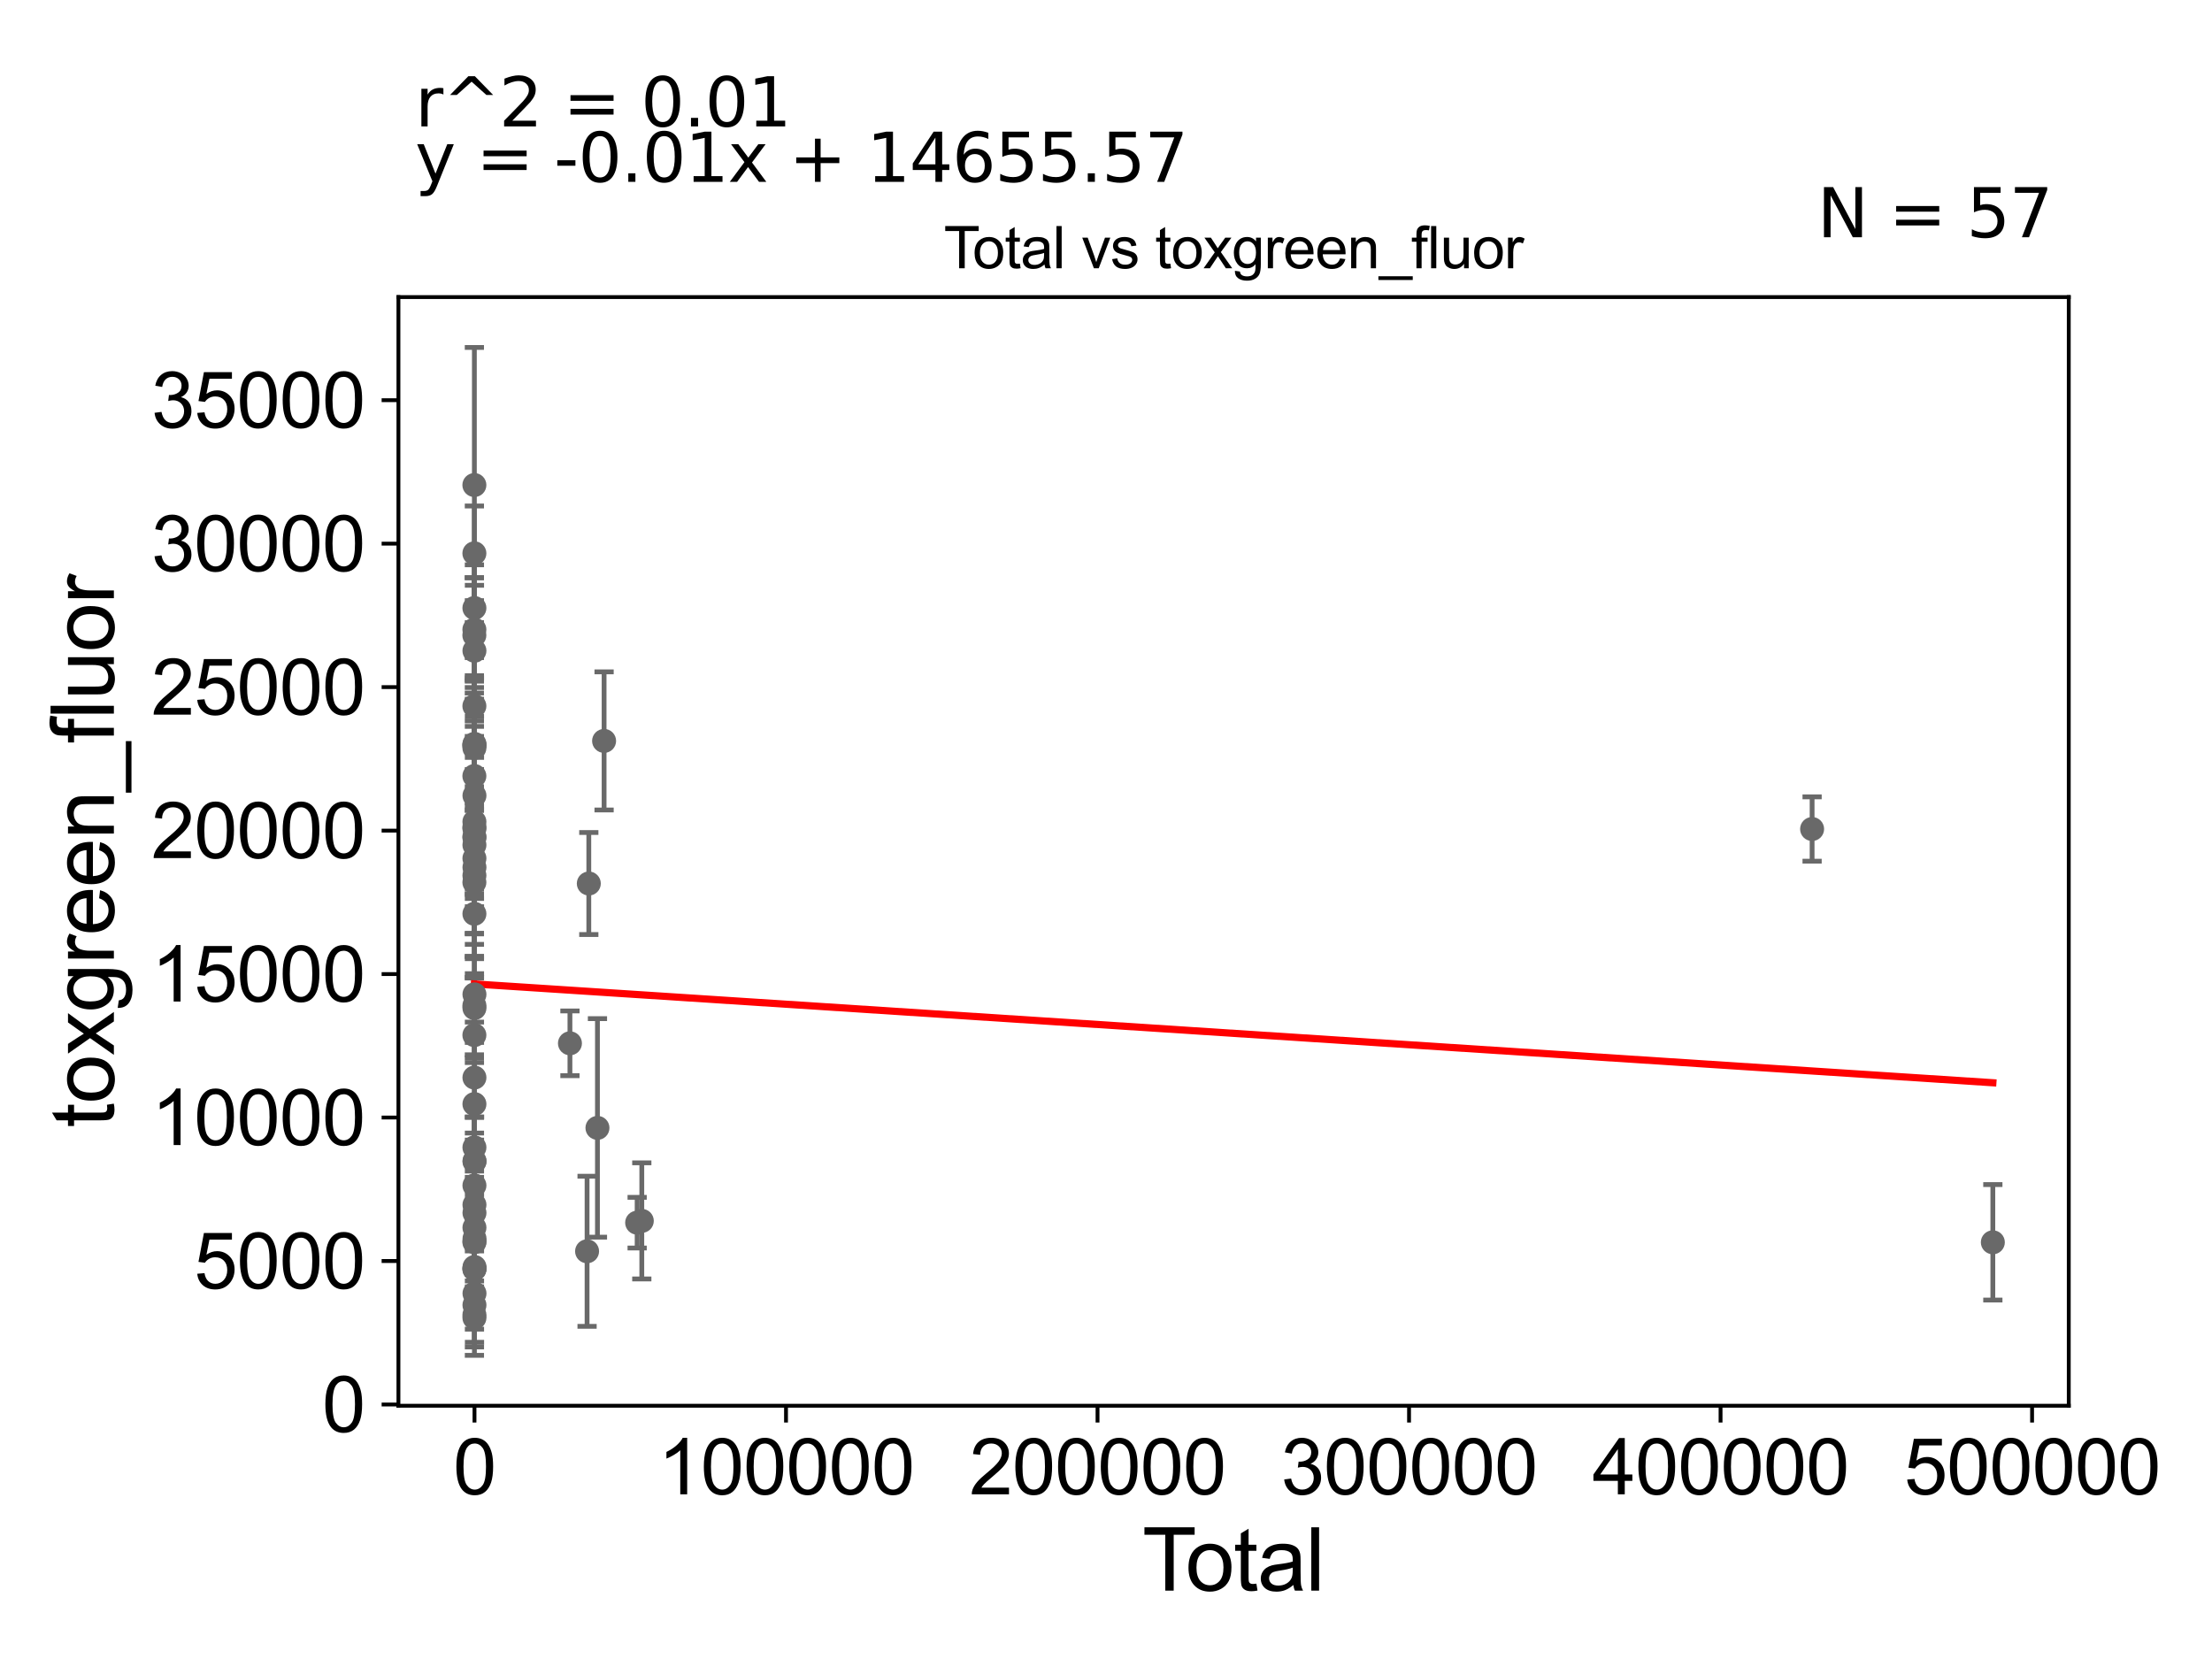 <?xml version="1.0" encoding="utf-8" standalone="no"?>
<!DOCTYPE svg PUBLIC "-//W3C//DTD SVG 1.1//EN"
  "http://www.w3.org/Graphics/SVG/1.1/DTD/svg11.dtd">
<svg xmlns:xlink="http://www.w3.org/1999/xlink" width="460.8pt" height="345.6pt" viewBox="0 0 460.8 345.6" xmlns="http://www.w3.org/2000/svg" version="1.1">
 <defs>
  <style type="text/css">*{stroke-linejoin: round; stroke-linecap: butt}</style>
 </defs>
 <g id="figure_1">
  <g id="patch_1">
   <path d="M 0 345.6 
L 460.8 345.6 
L 460.8 0 
L 0 0 
z
" style="fill: #ffffff"/>
  </g>
  <g id="axes_1">
   <g id="patch_2">
    <path d="M 83 292.84 
L 430.961 292.84 
L 430.961 61.886 
L 83 61.886 
z
" style="fill: #ffffff"/>
   </g>
   <g id="PathCollection_1">
    <defs>
     <path id="md868ece79b" d="M 0 1.118 
C 0.297 1.118 0.581 1 0.791 0.791 
C 1 0.581 1.118 0.297 1.118 0 
C 1.118 -0.297 1 -0.581 0.791 -0.791 
C 0.581 -1 0.297 -1.118 0 -1.118 
C -0.297 -1.118 -0.581 -1 -0.791 -0.791 
C -1 -0.581 -1.118 -0.297 -1.118 0 
C -1.118 0.297 -1 0.581 -0.791 0.791 
C -0.581 1 -0.297 1.118 0 1.118 
z
" style="stroke: #696969"/>
    </defs>
    <g clip-path="url(#p3c3fefafa7)">
     <use xlink:href="#md868ece79b" x="98.816" y="132.343" style="fill: #696969; stroke: #696969"/>
     <use xlink:href="#md868ece79b" x="98.834" y="209.996" style="fill: #696969; stroke: #696969"/>
     <use xlink:href="#md868ece79b" x="98.834" y="135.563" style="fill: #696969; stroke: #696969"/>
     <use xlink:href="#md868ece79b" x="98.834" y="258.617" style="fill: #696969; stroke: #696969"/>
     <use xlink:href="#md868ece79b" x="98.835" y="154.966" style="fill: #696969; stroke: #696969"/>
     <use xlink:href="#md868ece79b" x="98.835" y="255.734" style="fill: #696969; stroke: #696969"/>
     <use xlink:href="#md868ece79b" x="98.836" y="264.337" style="fill: #696969; stroke: #696969"/>
     <use xlink:href="#md868ece79b" x="98.836" y="207.147" style="fill: #696969; stroke: #696969"/>
     <use xlink:href="#md868ece79b" x="98.836" y="264.238" style="fill: #696969; stroke: #696969"/>
     <use xlink:href="#md868ece79b" x="98.837" y="165.734" style="fill: #696969; stroke: #696969"/>
     <use xlink:href="#md868ece79b" x="98.837" y="271.866" style="fill: #696969; stroke: #696969"/>
     <use xlink:href="#md868ece79b" x="98.838" y="250.986" style="fill: #696969; stroke: #696969"/>
     <use xlink:href="#md868ece79b" x="98.838" y="180.679" style="fill: #696969; stroke: #696969"/>
     <use xlink:href="#md868ece79b" x="98.841" y="252.661" style="fill: #696969; stroke: #696969"/>
     <use xlink:href="#md868ece79b" x="98.845" y="269.441" style="fill: #696969; stroke: #696969"/>
     <use xlink:href="#md868ece79b" x="98.848" y="263.936" style="fill: #696969; stroke: #696969"/>
     <use xlink:href="#md868ece79b" x="98.848" y="241.97" style="fill: #696969; stroke: #696969"/>
     <use xlink:href="#md868ece79b" x="98.849" y="258.028" style="fill: #696969; stroke: #696969"/>
     <use xlink:href="#md868ece79b" x="98.85" y="241.857" style="fill: #696969; stroke: #696969"/>
     <use xlink:href="#md868ece79b" x="118.729" y="217.341" style="fill: #696969; stroke: #696969"/>
     <use xlink:href="#md868ece79b" x="122.298" y="260.665" style="fill: #696969; stroke: #696969"/>
     <use xlink:href="#md868ece79b" x="122.659" y="184.052" style="fill: #696969; stroke: #696969"/>
     <use xlink:href="#md868ece79b" x="124.461" y="234.961" style="fill: #696969; stroke: #696969"/>
     <use xlink:href="#md868ece79b" x="125.843" y="154.346" style="fill: #696969; stroke: #696969"/>
     <use xlink:href="#md868ece79b" x="132.73" y="254.705" style="fill: #696969; stroke: #696969"/>
     <use xlink:href="#md868ece79b" x="133.699" y="254.332" style="fill: #696969; stroke: #696969"/>
     <use xlink:href="#md868ece79b" x="98.834" y="174.518" style="fill: #696969; stroke: #696969"/>
     <use xlink:href="#md868ece79b" x="377.494" y="172.699" style="fill: #696969; stroke: #696969"/>
     <use xlink:href="#md868ece79b" x="98.833" y="274.524" style="fill: #696969; stroke: #696969"/>
     <use xlink:href="#md868ece79b" x="98.833" y="246.951" style="fill: #696969; stroke: #696969"/>
     <use xlink:href="#md868ece79b" x="98.82" y="155.253" style="fill: #696969; stroke: #696969"/>
     <use xlink:href="#md868ece79b" x="98.82" y="161.654" style="fill: #696969; stroke: #696969"/>
     <use xlink:href="#md868ece79b" x="98.821" y="101.041" style="fill: #696969; stroke: #696969"/>
     <use xlink:href="#md868ece79b" x="98.822" y="131.146" style="fill: #696969; stroke: #696969"/>
     <use xlink:href="#md868ece79b" x="98.822" y="209.474" style="fill: #696969; stroke: #696969"/>
     <use xlink:href="#md868ece79b" x="98.822" y="183.808" style="fill: #696969; stroke: #696969"/>
     <use xlink:href="#md868ece79b" x="98.823" y="147.079" style="fill: #696969; stroke: #696969"/>
     <use xlink:href="#md868ece79b" x="98.823" y="155.209" style="fill: #696969; stroke: #696969"/>
     <use xlink:href="#md868ece79b" x="98.823" y="115.264" style="fill: #696969; stroke: #696969"/>
     <use xlink:href="#md868ece79b" x="98.823" y="172.304" style="fill: #696969; stroke: #696969"/>
     <use xlink:href="#md868ece79b" x="98.823" y="215.633" style="fill: #696969; stroke: #696969"/>
     <use xlink:href="#md868ece79b" x="98.825" y="174.276" style="fill: #696969; stroke: #696969"/>
     <use xlink:href="#md868ece79b" x="98.826" y="155.807" style="fill: #696969; stroke: #696969"/>
     <use xlink:href="#md868ece79b" x="98.827" y="126.658" style="fill: #696969; stroke: #696969"/>
     <use xlink:href="#md868ece79b" x="98.829" y="273.907" style="fill: #696969; stroke: #696969"/>
     <use xlink:href="#md868ece79b" x="98.829" y="171.185" style="fill: #696969; stroke: #696969"/>
     <use xlink:href="#md868ece79b" x="98.829" y="190.364" style="fill: #696969; stroke: #696969"/>
     <use xlink:href="#md868ece79b" x="98.83" y="172.601" style="fill: #696969; stroke: #696969"/>
     <use xlink:href="#md868ece79b" x="98.83" y="178.807" style="fill: #696969; stroke: #696969"/>
     <use xlink:href="#md868ece79b" x="98.83" y="182.383" style="fill: #696969; stroke: #696969"/>
     <use xlink:href="#md868ece79b" x="98.831" y="176.029" style="fill: #696969; stroke: #696969"/>
     <use xlink:href="#md868ece79b" x="98.832" y="239.025" style="fill: #696969; stroke: #696969"/>
     <use xlink:href="#md868ece79b" x="98.832" y="229.998" style="fill: #696969; stroke: #696969"/>
     <use xlink:href="#md868ece79b" x="98.833" y="258.775" style="fill: #696969; stroke: #696969"/>
     <use xlink:href="#md868ece79b" x="98.833" y="224.477" style="fill: #696969; stroke: #696969"/>
     <use xlink:href="#md868ece79b" x="98.833" y="264.409" style="fill: #696969; stroke: #696969"/>
     <use xlink:href="#md868ece79b" x="415.145" y="258.796" style="fill: #696969; stroke: #696969"/>
    </g>
   </g>
   <g id="matplotlib.axis_1">
    <g id="xtick_1">
     <g id="line2d_1">
      <defs>
       <path id="me5b244fb46" d="M 0 0 
L 0 3.5 
" style="stroke: #000000; stroke-width: 0.8"/>
      </defs>
      <g>
       <use xlink:href="#me5b244fb46" x="98.845" y="292.84" style="stroke: #000000; stroke-width: 0.8"/>
      </g>
     </g>
     <g id="text_1">
      <!-- 0 -->
      <g transform="translate(94.396 311.293)scale(0.16 -0.16)">
       <defs>
        <path id="ArialMT-30" d="M 266 2259 
Q 266 3072 433 3567 
Q 600 4063 929 4331 
Q 1259 4600 1759 4600 
Q 2128 4600 2406 4451 
Q 2684 4303 2865 4023 
Q 3047 3744 3150 3342 
Q 3253 2941 3253 2259 
Q 3253 1453 3087 958 
Q 2922 463 2592 192 
Q 2263 -78 1759 -78 
Q 1097 -78 719 397 
Q 266 969 266 2259 
z
M 844 2259 
Q 844 1131 1108 757 
Q 1372 384 1759 384 
Q 2147 384 2411 759 
Q 2675 1134 2675 2259 
Q 2675 3391 2411 3762 
Q 2147 4134 1753 4134 
Q 1366 4134 1134 3806 
Q 844 3388 844 2259 
z
" transform="scale(0.016)"/>
       </defs>
       <use xlink:href="#ArialMT-30"/>
      </g>
     </g>
    </g>
    <g id="xtick_2">
     <g id="line2d_2">
      <g>
       <use xlink:href="#me5b244fb46" x="163.74" y="292.84" style="stroke: #000000; stroke-width: 0.8"/>
      </g>
     </g>
     <g id="text_2">
      <!-- 100000 -->
      <g transform="translate(137.047 311.293)scale(0.16 -0.16)">
       <defs>
        <path id="ArialMT-31" d="M 2384 0 
L 1822 0 
L 1822 3584 
Q 1619 3391 1289 3197 
Q 959 3003 697 2906 
L 697 3450 
Q 1169 3672 1522 3987 
Q 1875 4303 2022 4600 
L 2384 4600 
L 2384 0 
z
" transform="scale(0.016)"/>
       </defs>
       <use xlink:href="#ArialMT-31"/>
       <use xlink:href="#ArialMT-30" x="55.615"/>
       <use xlink:href="#ArialMT-30" x="111.23"/>
       <use xlink:href="#ArialMT-30" x="166.846"/>
       <use xlink:href="#ArialMT-30" x="222.461"/>
       <use xlink:href="#ArialMT-30" x="278.076"/>
      </g>
     </g>
    </g>
    <g id="xtick_3">
     <g id="line2d_3">
      <g>
       <use xlink:href="#me5b244fb46" x="228.635" y="292.84" style="stroke: #000000; stroke-width: 0.8"/>
      </g>
     </g>
     <g id="text_3">
      <!-- 200000 -->
      <g transform="translate(201.942 311.293)scale(0.16 -0.16)">
       <defs>
        <path id="ArialMT-32" d="M 3222 541 
L 3222 0 
L 194 0 
Q 188 203 259 391 
Q 375 700 629 1000 
Q 884 1300 1366 1694 
Q 2113 2306 2375 2664 
Q 2638 3022 2638 3341 
Q 2638 3675 2398 3904 
Q 2159 4134 1775 4134 
Q 1369 4134 1125 3890 
Q 881 3647 878 3216 
L 300 3275 
Q 359 3922 746 4261 
Q 1134 4600 1788 4600 
Q 2447 4600 2831 4234 
Q 3216 3869 3216 3328 
Q 3216 3053 3103 2787 
Q 2991 2522 2730 2228 
Q 2469 1934 1863 1422 
Q 1356 997 1212 845 
Q 1069 694 975 541 
L 3222 541 
z
" transform="scale(0.016)"/>
       </defs>
       <use xlink:href="#ArialMT-32"/>
       <use xlink:href="#ArialMT-30" x="55.615"/>
       <use xlink:href="#ArialMT-30" x="111.23"/>
       <use xlink:href="#ArialMT-30" x="166.846"/>
       <use xlink:href="#ArialMT-30" x="222.461"/>
       <use xlink:href="#ArialMT-30" x="278.076"/>
      </g>
     </g>
    </g>
    <g id="xtick_4">
     <g id="line2d_4">
      <g>
       <use xlink:href="#me5b244fb46" x="293.529" y="292.84" style="stroke: #000000; stroke-width: 0.8"/>
      </g>
     </g>
     <g id="text_4">
      <!-- 300000 -->
      <g transform="translate(266.837 311.293)scale(0.16 -0.16)">
       <defs>
        <path id="ArialMT-33" d="M 269 1209 
L 831 1284 
Q 928 806 1161 595 
Q 1394 384 1728 384 
Q 2125 384 2398 659 
Q 2672 934 2672 1341 
Q 2672 1728 2419 1979 
Q 2166 2231 1775 2231 
Q 1616 2231 1378 2169 
L 1441 2663 
Q 1497 2656 1531 2656 
Q 1891 2656 2178 2843 
Q 2466 3031 2466 3422 
Q 2466 3731 2256 3934 
Q 2047 4138 1716 4138 
Q 1388 4138 1169 3931 
Q 950 3725 888 3313 
L 325 3413 
Q 428 3978 793 4289 
Q 1159 4600 1703 4600 
Q 2078 4600 2393 4439 
Q 2709 4278 2876 4000 
Q 3044 3722 3044 3409 
Q 3044 3113 2884 2869 
Q 2725 2625 2413 2481 
Q 2819 2388 3044 2092 
Q 3269 1797 3269 1353 
Q 3269 753 2831 336 
Q 2394 -81 1725 -81 
Q 1122 -81 723 278 
Q 325 638 269 1209 
z
" transform="scale(0.016)"/>
       </defs>
       <use xlink:href="#ArialMT-33"/>
       <use xlink:href="#ArialMT-30" x="55.615"/>
       <use xlink:href="#ArialMT-30" x="111.23"/>
       <use xlink:href="#ArialMT-30" x="166.846"/>
       <use xlink:href="#ArialMT-30" x="222.461"/>
       <use xlink:href="#ArialMT-30" x="278.076"/>
      </g>
     </g>
    </g>
    <g id="xtick_5">
     <g id="line2d_5">
      <g>
       <use xlink:href="#me5b244fb46" x="358.424" y="292.84" style="stroke: #000000; stroke-width: 0.8"/>
      </g>
     </g>
     <g id="text_5">
      <!-- 400000 -->
      <g transform="translate(331.732 311.293)scale(0.16 -0.16)">
       <defs>
        <path id="ArialMT-34" d="M 2069 0 
L 2069 1097 
L 81 1097 
L 81 1613 
L 2172 4581 
L 2631 4581 
L 2631 1613 
L 3250 1613 
L 3250 1097 
L 2631 1097 
L 2631 0 
L 2069 0 
z
M 2069 1613 
L 2069 3678 
L 634 1613 
L 2069 1613 
z
" transform="scale(0.016)"/>
       </defs>
       <use xlink:href="#ArialMT-34"/>
       <use xlink:href="#ArialMT-30" x="55.615"/>
       <use xlink:href="#ArialMT-30" x="111.23"/>
       <use xlink:href="#ArialMT-30" x="166.846"/>
       <use xlink:href="#ArialMT-30" x="222.461"/>
       <use xlink:href="#ArialMT-30" x="278.076"/>
      </g>
     </g>
    </g>
    <g id="xtick_6">
     <g id="line2d_6">
      <g>
       <use xlink:href="#me5b244fb46" x="423.319" y="292.84" style="stroke: #000000; stroke-width: 0.8"/>
      </g>
     </g>
     <g id="text_6">
      <!-- 500000 -->
      <g transform="translate(396.627 311.293)scale(0.16 -0.16)">
       <defs>
        <path id="ArialMT-35" d="M 266 1200 
L 856 1250 
Q 922 819 1161 601 
Q 1400 384 1738 384 
Q 2144 384 2425 690 
Q 2706 997 2706 1503 
Q 2706 1984 2436 2262 
Q 2166 2541 1728 2541 
Q 1456 2541 1237 2417 
Q 1019 2294 894 2097 
L 366 2166 
L 809 4519 
L 3088 4519 
L 3088 3981 
L 1259 3981 
L 1013 2750 
Q 1425 3038 1878 3038 
Q 2478 3038 2890 2622 
Q 3303 2206 3303 1553 
Q 3303 931 2941 478 
Q 2500 -78 1738 -78 
Q 1113 -78 717 272 
Q 322 622 266 1200 
z
" transform="scale(0.016)"/>
       </defs>
       <use xlink:href="#ArialMT-35"/>
       <use xlink:href="#ArialMT-30" x="55.615"/>
       <use xlink:href="#ArialMT-30" x="111.23"/>
       <use xlink:href="#ArialMT-30" x="166.846"/>
       <use xlink:href="#ArialMT-30" x="222.461"/>
       <use xlink:href="#ArialMT-30" x="278.076"/>
      </g>
     </g>
    </g>
    <g id="text_7">
     <!-- Total -->
     <g transform="translate(237.975 331.357)scale(0.18 -0.18)">
      <defs>
       <path id="ArialMT-54" d="M 1659 0 
L 1659 4041 
L 150 4041 
L 150 4581 
L 3781 4581 
L 3781 4041 
L 2266 4041 
L 2266 0 
L 1659 0 
z
" transform="scale(0.016)"/>
       <path id="ArialMT-6f" d="M 213 1659 
Q 213 2581 725 3025 
Q 1153 3394 1769 3394 
Q 2453 3394 2887 2945 
Q 3322 2497 3322 1706 
Q 3322 1066 3130 698 
Q 2938 331 2570 128 
Q 2203 -75 1769 -75 
Q 1072 -75 642 372 
Q 213 819 213 1659 
z
M 791 1659 
Q 791 1022 1069 705 
Q 1347 388 1769 388 
Q 2188 388 2466 706 
Q 2744 1025 2744 1678 
Q 2744 2294 2464 2611 
Q 2184 2928 1769 2928 
Q 1347 2928 1069 2612 
Q 791 2297 791 1659 
z
" transform="scale(0.016)"/>
       <path id="ArialMT-74" d="M 1650 503 
L 1731 6 
Q 1494 -44 1306 -44 
Q 1000 -44 831 53 
Q 663 150 594 308 
Q 525 466 525 972 
L 525 2881 
L 113 2881 
L 113 3319 
L 525 3319 
L 525 4141 
L 1084 4478 
L 1084 3319 
L 1650 3319 
L 1650 2881 
L 1084 2881 
L 1084 941 
Q 1084 700 1114 631 
Q 1144 563 1211 522 
Q 1278 481 1403 481 
Q 1497 481 1650 503 
z
" transform="scale(0.016)"/>
       <path id="ArialMT-61" d="M 2588 409 
Q 2275 144 1986 34 
Q 1697 -75 1366 -75 
Q 819 -75 525 192 
Q 231 459 231 875 
Q 231 1119 342 1320 
Q 453 1522 633 1644 
Q 813 1766 1038 1828 
Q 1203 1872 1538 1913 
Q 2219 1994 2541 2106 
Q 2544 2222 2544 2253 
Q 2544 2597 2384 2738 
Q 2169 2928 1744 2928 
Q 1347 2928 1158 2789 
Q 969 2650 878 2297 
L 328 2372 
Q 403 2725 575 2942 
Q 747 3159 1072 3276 
Q 1397 3394 1825 3394 
Q 2250 3394 2515 3294 
Q 2781 3194 2906 3042 
Q 3031 2891 3081 2659 
Q 3109 2516 3109 2141 
L 3109 1391 
Q 3109 606 3145 398 
Q 3181 191 3288 0 
L 2700 0 
Q 2613 175 2588 409 
z
M 2541 1666 
Q 2234 1541 1622 1453 
Q 1275 1403 1131 1340 
Q 988 1278 909 1158 
Q 831 1038 831 891 
Q 831 666 1001 516 
Q 1172 366 1500 366 
Q 1825 366 2078 508 
Q 2331 650 2450 897 
Q 2541 1088 2541 1459 
L 2541 1666 
z
" transform="scale(0.016)"/>
       <path id="ArialMT-6c" d="M 409 0 
L 409 4581 
L 972 4581 
L 972 0 
L 409 0 
z
" transform="scale(0.016)"/>
      </defs>
      <use xlink:href="#ArialMT-54"/>
      <use xlink:href="#ArialMT-6f" x="49.959"/>
      <use xlink:href="#ArialMT-74" x="105.574"/>
      <use xlink:href="#ArialMT-61" x="133.357"/>
      <use xlink:href="#ArialMT-6c" x="188.973"/>
     </g>
    </g>
   </g>
   <g id="matplotlib.axis_2">
    <g id="ytick_1">
     <g id="line2d_7">
      <defs>
       <path id="me4a0b53871" d="M 0 0 
L -3.5 0 
" style="stroke: #000000; stroke-width: 0.8"/>
      </defs>
      <g>
       <use xlink:href="#me4a0b53871" x="83" y="292.581" style="stroke: #000000; stroke-width: 0.8"/>
      </g>
     </g>
     <g id="text_8">
      <!-- 0 -->
      <g transform="translate(67.103 298.307)scale(0.16 -0.16)">
       <use xlink:href="#ArialMT-30"/>
      </g>
     </g>
    </g>
    <g id="ytick_2">
     <g id="line2d_8">
      <g>
       <use xlink:href="#me4a0b53871" x="83" y="262.693" style="stroke: #000000; stroke-width: 0.8"/>
      </g>
     </g>
     <g id="text_9">
      <!-- 5000 -->
      <g transform="translate(40.41 268.419)scale(0.16 -0.16)">
       <use xlink:href="#ArialMT-35"/>
       <use xlink:href="#ArialMT-30" x="55.615"/>
       <use xlink:href="#ArialMT-30" x="111.23"/>
       <use xlink:href="#ArialMT-30" x="166.846"/>
      </g>
     </g>
    </g>
    <g id="ytick_3">
     <g id="line2d_9">
      <g>
       <use xlink:href="#me4a0b53871" x="83" y="232.805" style="stroke: #000000; stroke-width: 0.8"/>
      </g>
     </g>
     <g id="text_10">
      <!-- 10000 -->
      <g transform="translate(31.512 238.531)scale(0.16 -0.16)">
       <use xlink:href="#ArialMT-31"/>
       <use xlink:href="#ArialMT-30" x="55.615"/>
       <use xlink:href="#ArialMT-30" x="111.23"/>
       <use xlink:href="#ArialMT-30" x="166.846"/>
       <use xlink:href="#ArialMT-30" x="222.461"/>
      </g>
     </g>
    </g>
    <g id="ytick_4">
     <g id="line2d_10">
      <g>
       <use xlink:href="#me4a0b53871" x="83" y="202.917" style="stroke: #000000; stroke-width: 0.8"/>
      </g>
     </g>
     <g id="text_11">
      <!-- 15000 -->
      <g transform="translate(31.512 208.643)scale(0.16 -0.16)">
       <use xlink:href="#ArialMT-31"/>
       <use xlink:href="#ArialMT-35" x="55.615"/>
       <use xlink:href="#ArialMT-30" x="111.23"/>
       <use xlink:href="#ArialMT-30" x="166.846"/>
       <use xlink:href="#ArialMT-30" x="222.461"/>
      </g>
     </g>
    </g>
    <g id="ytick_5">
     <g id="line2d_11">
      <g>
       <use xlink:href="#me4a0b53871" x="83" y="173.029" style="stroke: #000000; stroke-width: 0.8"/>
      </g>
     </g>
     <g id="text_12">
      <!-- 20000 -->
      <g transform="translate(31.512 178.755)scale(0.16 -0.16)">
       <use xlink:href="#ArialMT-32"/>
       <use xlink:href="#ArialMT-30" x="55.615"/>
       <use xlink:href="#ArialMT-30" x="111.23"/>
       <use xlink:href="#ArialMT-30" x="166.846"/>
       <use xlink:href="#ArialMT-30" x="222.461"/>
      </g>
     </g>
    </g>
    <g id="ytick_6">
     <g id="line2d_12">
      <g>
       <use xlink:href="#me4a0b53871" x="83" y="143.141" style="stroke: #000000; stroke-width: 0.8"/>
      </g>
     </g>
     <g id="text_13">
      <!-- 25000 -->
      <g transform="translate(31.512 148.867)scale(0.16 -0.16)">
       <use xlink:href="#ArialMT-32"/>
       <use xlink:href="#ArialMT-35" x="55.615"/>
       <use xlink:href="#ArialMT-30" x="111.23"/>
       <use xlink:href="#ArialMT-30" x="166.846"/>
       <use xlink:href="#ArialMT-30" x="222.461"/>
      </g>
     </g>
    </g>
    <g id="ytick_7">
     <g id="line2d_13">
      <g>
       <use xlink:href="#me4a0b53871" x="83" y="113.253" style="stroke: #000000; stroke-width: 0.8"/>
      </g>
     </g>
     <g id="text_14">
      <!-- 30000 -->
      <g transform="translate(31.512 118.979)scale(0.16 -0.16)">
       <use xlink:href="#ArialMT-33"/>
       <use xlink:href="#ArialMT-30" x="55.615"/>
       <use xlink:href="#ArialMT-30" x="111.23"/>
       <use xlink:href="#ArialMT-30" x="166.846"/>
       <use xlink:href="#ArialMT-30" x="222.461"/>
      </g>
     </g>
    </g>
    <g id="ytick_8">
     <g id="line2d_14">
      <g>
       <use xlink:href="#me4a0b53871" x="83" y="83.365" style="stroke: #000000; stroke-width: 0.8"/>
      </g>
     </g>
     <g id="text_15">
      <!-- 35000 -->
      <g transform="translate(31.512 89.091)scale(0.16 -0.16)">
       <use xlink:href="#ArialMT-33"/>
       <use xlink:href="#ArialMT-35" x="55.615"/>
       <use xlink:href="#ArialMT-30" x="111.23"/>
       <use xlink:href="#ArialMT-30" x="166.846"/>
       <use xlink:href="#ArialMT-30" x="222.461"/>
      </g>
     </g>
    </g>
    <g id="text_16">
     <!-- toxgreen_fluor -->
     <g transform="translate(23.724 234.895)rotate(-90)scale(0.18 -0.18)">
      <defs>
       <path id="ArialMT-78" d="M 47 0 
L 1259 1725 
L 138 3319 
L 841 3319 
L 1350 2541 
Q 1494 2319 1581 2169 
Q 1719 2375 1834 2534 
L 2394 3319 
L 3066 3319 
L 1919 1756 
L 3153 0 
L 2463 0 
L 1781 1031 
L 1600 1309 
L 728 0 
L 47 0 
z
" transform="scale(0.016)"/>
       <path id="ArialMT-67" d="M 319 -275 
L 866 -356 
Q 900 -609 1056 -725 
Q 1266 -881 1628 -881 
Q 2019 -881 2231 -725 
Q 2444 -569 2519 -288 
Q 2563 -116 2559 434 
Q 2191 0 1641 0 
Q 956 0 581 494 
Q 206 988 206 1678 
Q 206 2153 378 2554 
Q 550 2956 876 3175 
Q 1203 3394 1644 3394 
Q 2231 3394 2613 2919 
L 2613 3319 
L 3131 3319 
L 3131 450 
Q 3131 -325 2973 -648 
Q 2816 -972 2473 -1159 
Q 2131 -1347 1631 -1347 
Q 1038 -1347 672 -1080 
Q 306 -813 319 -275 
z
M 784 1719 
Q 784 1066 1043 766 
Q 1303 466 1694 466 
Q 2081 466 2343 764 
Q 2606 1063 2606 1700 
Q 2606 2309 2336 2618 
Q 2066 2928 1684 2928 
Q 1309 2928 1046 2623 
Q 784 2319 784 1719 
z
" transform="scale(0.016)"/>
       <path id="ArialMT-72" d="M 416 0 
L 416 3319 
L 922 3319 
L 922 2816 
Q 1116 3169 1280 3281 
Q 1444 3394 1641 3394 
Q 1925 3394 2219 3213 
L 2025 2691 
Q 1819 2813 1613 2813 
Q 1428 2813 1281 2702 
Q 1134 2591 1072 2394 
Q 978 2094 978 1738 
L 978 0 
L 416 0 
z
" transform="scale(0.016)"/>
       <path id="ArialMT-65" d="M 2694 1069 
L 3275 997 
Q 3138 488 2766 206 
Q 2394 -75 1816 -75 
Q 1088 -75 661 373 
Q 234 822 234 1631 
Q 234 2469 665 2931 
Q 1097 3394 1784 3394 
Q 2450 3394 2872 2941 
Q 3294 2488 3294 1666 
Q 3294 1616 3291 1516 
L 816 1516 
Q 847 969 1125 678 
Q 1403 388 1819 388 
Q 2128 388 2347 550 
Q 2566 713 2694 1069 
z
M 847 1978 
L 2700 1978 
Q 2663 2397 2488 2606 
Q 2219 2931 1791 2931 
Q 1403 2931 1139 2672 
Q 875 2413 847 1978 
z
" transform="scale(0.016)"/>
       <path id="ArialMT-6e" d="M 422 0 
L 422 3319 
L 928 3319 
L 928 2847 
Q 1294 3394 1984 3394 
Q 2284 3394 2536 3286 
Q 2788 3178 2913 3003 
Q 3038 2828 3088 2588 
Q 3119 2431 3119 2041 
L 3119 0 
L 2556 0 
L 2556 2019 
Q 2556 2363 2490 2533 
Q 2425 2703 2258 2804 
Q 2091 2906 1866 2906 
Q 1506 2906 1245 2678 
Q 984 2450 984 1813 
L 984 0 
L 422 0 
z
" transform="scale(0.016)"/>
       <path id="ArialMT-5f" d="M -97 -1272 
L -97 -866 
L 3631 -866 
L 3631 -1272 
L -97 -1272 
z
" transform="scale(0.016)"/>
       <path id="ArialMT-66" d="M 556 0 
L 556 2881 
L 59 2881 
L 59 3319 
L 556 3319 
L 556 3672 
Q 556 4006 616 4169 
Q 697 4388 901 4523 
Q 1106 4659 1475 4659 
Q 1713 4659 2000 4603 
L 1916 4113 
Q 1741 4144 1584 4144 
Q 1328 4144 1222 4034 
Q 1116 3925 1116 3625 
L 1116 3319 
L 1763 3319 
L 1763 2881 
L 1116 2881 
L 1116 0 
L 556 0 
z
" transform="scale(0.016)"/>
       <path id="ArialMT-75" d="M 2597 0 
L 2597 488 
Q 2209 -75 1544 -75 
Q 1250 -75 995 37 
Q 741 150 617 320 
Q 494 491 444 738 
Q 409 903 409 1263 
L 409 3319 
L 972 3319 
L 972 1478 
Q 972 1038 1006 884 
Q 1059 663 1231 536 
Q 1403 409 1656 409 
Q 1909 409 2131 539 
Q 2353 669 2445 892 
Q 2538 1116 2538 1541 
L 2538 3319 
L 3100 3319 
L 3100 0 
L 2597 0 
z
" transform="scale(0.016)"/>
      </defs>
      <use xlink:href="#ArialMT-74"/>
      <use xlink:href="#ArialMT-6f" x="27.783"/>
      <use xlink:href="#ArialMT-78" x="83.398"/>
      <use xlink:href="#ArialMT-67" x="133.398"/>
      <use xlink:href="#ArialMT-72" x="189.014"/>
      <use xlink:href="#ArialMT-65" x="222.314"/>
      <use xlink:href="#ArialMT-65" x="277.93"/>
      <use xlink:href="#ArialMT-6e" x="333.545"/>
      <use xlink:href="#ArialMT-5f" x="389.16"/>
      <use xlink:href="#ArialMT-66" x="444.775"/>
      <use xlink:href="#ArialMT-6c" x="472.559"/>
      <use xlink:href="#ArialMT-75" x="494.775"/>
      <use xlink:href="#ArialMT-6f" x="550.391"/>
      <use xlink:href="#ArialMT-72" x="606.006"/>
     </g>
    </g>
   </g>
   <g id="LineCollection_1">
    <path d="M 98.816 144.366 
L 98.816 120.32 
" clip-path="url(#p3c3fefafa7)" style="fill: none; stroke: #696969"/>
    <path d="M 98.834 217.16 
L 98.834 202.833 
" clip-path="url(#p3c3fefafa7)" style="fill: none; stroke: #696969"/>
    <path d="M 98.834 149.196 
L 98.834 121.929 
" clip-path="url(#p3c3fefafa7)" style="fill: none; stroke: #696969"/>
    <path d="M 98.834 263.234 
L 98.834 254.001 
" clip-path="url(#p3c3fefafa7)" style="fill: none; stroke: #696969"/>
    <path d="M 98.835 168.724 
L 98.835 141.208 
" clip-path="url(#p3c3fefafa7)" style="fill: none; stroke: #696969"/>
    <path d="M 98.835 258.495 
L 98.835 252.973 
" clip-path="url(#p3c3fefafa7)" style="fill: none; stroke: #696969"/>
    <path d="M 98.836 268.072 
L 98.836 260.602 
" clip-path="url(#p3c3fefafa7)" style="fill: none; stroke: #696969"/>
    <path d="M 98.836 210.676 
L 98.836 203.618 
" clip-path="url(#p3c3fefafa7)" style="fill: none; stroke: #696969"/>
    <path d="M 98.836 268.635 
L 98.836 259.842 
" clip-path="url(#p3c3fefafa7)" style="fill: none; stroke: #696969"/>
    <path d="M 98.837 173.688 
L 98.837 157.78 
" clip-path="url(#p3c3fefafa7)" style="fill: none; stroke: #696969"/>
    <path d="M 98.837 276.886 
L 98.837 266.846 
" clip-path="url(#p3c3fefafa7)" style="fill: none; stroke: #696969"/>
    <path d="M 98.838 264.478 
L 98.838 237.493 
" clip-path="url(#p3c3fefafa7)" style="fill: none; stroke: #696969"/>
    <path d="M 98.838 188.89 
L 98.838 172.468 
" clip-path="url(#p3c3fefafa7)" style="fill: none; stroke: #696969"/>
    <path d="M 98.841 256.443 
L 98.841 248.879 
" clip-path="url(#p3c3fefafa7)" style="fill: none; stroke: #696969"/>
    <path d="M 98.845 279.624 
L 98.845 259.257 
" clip-path="url(#p3c3fefafa7)" style="fill: none; stroke: #696969"/>
    <path d="M 98.848 270.943 
L 98.848 256.93 
" clip-path="url(#p3c3fefafa7)" style="fill: none; stroke: #696969"/>
    <path d="M 98.848 253.53 
L 98.848 230.409 
" clip-path="url(#p3c3fefafa7)" style="fill: none; stroke: #696969"/>
    <path d="M 98.849 268.901 
L 98.849 247.154 
" clip-path="url(#p3c3fefafa7)" style="fill: none; stroke: #696969"/>
    <path d="M 98.85 251.049 
L 98.85 232.665 
" clip-path="url(#p3c3fefafa7)" style="fill: none; stroke: #696969"/>
    <path d="M 118.729 224.082 
L 118.729 210.6 
" clip-path="url(#p3c3fefafa7)" style="fill: none; stroke: #696969"/>
    <path d="M 122.298 276.299 
L 122.298 245.031 
" clip-path="url(#p3c3fefafa7)" style="fill: none; stroke: #696969"/>
    <path d="M 122.659 194.678 
L 122.659 173.426 
" clip-path="url(#p3c3fefafa7)" style="fill: none; stroke: #696969"/>
    <path d="M 124.461 257.719 
L 124.461 212.203 
" clip-path="url(#p3c3fefafa7)" style="fill: none; stroke: #696969"/>
    <path d="M 125.843 168.733 
L 125.843 139.96 
" clip-path="url(#p3c3fefafa7)" style="fill: none; stroke: #696969"/>
    <path d="M 132.73 259.982 
L 132.73 249.428 
" clip-path="url(#p3c3fefafa7)" style="fill: none; stroke: #696969"/>
    <path d="M 133.699 266.429 
L 133.699 242.235 
" clip-path="url(#p3c3fefafa7)" style="fill: none; stroke: #696969"/>
    <path d="M 98.834 187.179 
L 98.834 161.856 
" clip-path="url(#p3c3fefafa7)" style="fill: none; stroke: #696969"/>
    <path d="M 377.494 179.4 
L 377.494 165.999 
" clip-path="url(#p3c3fefafa7)" style="fill: none; stroke: #696969"/>
    <path d="M 98.833 280.598 
L 98.833 268.45 
" clip-path="url(#p3c3fefafa7)" style="fill: none; stroke: #696969"/>
    <path d="M 98.833 249.944 
L 98.833 243.957 
" clip-path="url(#p3c3fefafa7)" style="fill: none; stroke: #696969"/>
    <path d="M 98.82 168.842 
L 98.82 141.663 
" clip-path="url(#p3c3fefafa7)" style="fill: none; stroke: #696969"/>
    <path d="M 98.82 186.313 
L 98.82 136.994 
" clip-path="url(#p3c3fefafa7)" style="fill: none; stroke: #696969"/>
    <path d="M 98.821 129.699 
L 98.821 72.384 
" clip-path="url(#p3c3fefafa7)" style="fill: none; stroke: #696969"/>
    <path d="M 98.822 141.912 
L 98.822 120.381 
" clip-path="url(#p3c3fefafa7)" style="fill: none; stroke: #696969"/>
    <path d="M 98.822 219.726 
L 98.822 199.223 
" clip-path="url(#p3c3fefafa7)" style="fill: none; stroke: #696969"/>
    <path d="M 98.822 203.735 
L 98.822 163.881 
" clip-path="url(#p3c3fefafa7)" style="fill: none; stroke: #696969"/>
    <path d="M 98.823 153.407 
L 98.823 140.751 
" clip-path="url(#p3c3fefafa7)" style="fill: none; stroke: #696969"/>
    <path d="M 98.823 167.198 
L 98.823 143.219 
" clip-path="url(#p3c3fefafa7)" style="fill: none; stroke: #696969"/>
    <path d="M 98.823 125.12 
L 98.823 105.407 
" clip-path="url(#p3c3fefafa7)" style="fill: none; stroke: #696969"/>
    <path d="M 98.823 194.422 
L 98.823 150.185 
" clip-path="url(#p3c3fefafa7)" style="fill: none; stroke: #696969"/>
    <path d="M 98.823 220.354 
L 98.823 210.912 
" clip-path="url(#p3c3fefafa7)" style="fill: none; stroke: #696969"/>
    <path d="M 98.825 174.684 
L 98.825 173.867 
" clip-path="url(#p3c3fefafa7)" style="fill: none; stroke: #696969"/>
    <path d="M 98.826 160.293 
L 98.826 151.322 
" clip-path="url(#p3c3fefafa7)" style="fill: none; stroke: #696969"/>
    <path d="M 98.827 135.656 
L 98.827 117.66 
" clip-path="url(#p3c3fefafa7)" style="fill: none; stroke: #696969"/>
    <path d="M 98.829 282.342 
L 98.829 265.471 
" clip-path="url(#p3c3fefafa7)" style="fill: none; stroke: #696969"/>
    <path d="M 98.829 196.726 
L 98.829 145.644 
" clip-path="url(#p3c3fefafa7)" style="fill: none; stroke: #696969"/>
    <path d="M 98.829 194.551 
L 98.829 186.177 
" clip-path="url(#p3c3fefafa7)" style="fill: none; stroke: #696969"/>
    <path d="M 98.83 199.277 
L 98.83 145.925 
" clip-path="url(#p3c3fefafa7)" style="fill: none; stroke: #696969"/>
    <path d="M 98.83 185.177 
L 98.83 172.438 
" clip-path="url(#p3c3fefafa7)" style="fill: none; stroke: #696969"/>
    <path d="M 98.83 199.703 
L 98.83 165.063 
" clip-path="url(#p3c3fefafa7)" style="fill: none; stroke: #696969"/>
    <path d="M 98.831 184.167 
L 98.831 167.89 
" clip-path="url(#p3c3fefafa7)" style="fill: none; stroke: #696969"/>
    <path d="M 98.832 245.267 
L 98.832 232.783 
" clip-path="url(#p3c3fefafa7)" style="fill: none; stroke: #696969"/>
    <path d="M 98.832 238.652 
L 98.832 221.345 
" clip-path="url(#p3c3fefafa7)" style="fill: none; stroke: #696969"/>
    <path d="M 98.833 265.297 
L 98.833 252.253 
" clip-path="url(#p3c3fefafa7)" style="fill: none; stroke: #696969"/>
    <path d="M 98.833 236.036 
L 98.833 212.919 
" clip-path="url(#p3c3fefafa7)" style="fill: none; stroke: #696969"/>
    <path d="M 98.833 270.559 
L 98.833 258.259 
" clip-path="url(#p3c3fefafa7)" style="fill: none; stroke: #696969"/>
    <path d="M 415.145 270.824 
L 415.145 246.768 
" clip-path="url(#p3c3fefafa7)" style="fill: none; stroke: #696969"/>
   </g>
   <g id="line2d_15">
    <defs>
     <path id="m9bb48714f5" d="M 2 0 
L -2 -0 
" style="stroke: #696969"/>
    </defs>
    <g clip-path="url(#p3c3fefafa7)">
     <use xlink:href="#m9bb48714f5" x="98.816" y="144.366" style="fill: #696969; stroke: #696969"/>
     <use xlink:href="#m9bb48714f5" x="98.834" y="217.16" style="fill: #696969; stroke: #696969"/>
     <use xlink:href="#m9bb48714f5" x="98.834" y="149.196" style="fill: #696969; stroke: #696969"/>
     <use xlink:href="#m9bb48714f5" x="98.834" y="263.234" style="fill: #696969; stroke: #696969"/>
     <use xlink:href="#m9bb48714f5" x="98.835" y="168.724" style="fill: #696969; stroke: #696969"/>
     <use xlink:href="#m9bb48714f5" x="98.835" y="258.495" style="fill: #696969; stroke: #696969"/>
     <use xlink:href="#m9bb48714f5" x="98.836" y="268.072" style="fill: #696969; stroke: #696969"/>
     <use xlink:href="#m9bb48714f5" x="98.836" y="210.676" style="fill: #696969; stroke: #696969"/>
     <use xlink:href="#m9bb48714f5" x="98.836" y="268.635" style="fill: #696969; stroke: #696969"/>
     <use xlink:href="#m9bb48714f5" x="98.837" y="173.688" style="fill: #696969; stroke: #696969"/>
     <use xlink:href="#m9bb48714f5" x="98.837" y="276.886" style="fill: #696969; stroke: #696969"/>
     <use xlink:href="#m9bb48714f5" x="98.838" y="264.478" style="fill: #696969; stroke: #696969"/>
     <use xlink:href="#m9bb48714f5" x="98.838" y="188.89" style="fill: #696969; stroke: #696969"/>
     <use xlink:href="#m9bb48714f5" x="98.841" y="256.443" style="fill: #696969; stroke: #696969"/>
     <use xlink:href="#m9bb48714f5" x="98.845" y="279.624" style="fill: #696969; stroke: #696969"/>
     <use xlink:href="#m9bb48714f5" x="98.848" y="270.943" style="fill: #696969; stroke: #696969"/>
     <use xlink:href="#m9bb48714f5" x="98.848" y="253.53" style="fill: #696969; stroke: #696969"/>
     <use xlink:href="#m9bb48714f5" x="98.849" y="268.901" style="fill: #696969; stroke: #696969"/>
     <use xlink:href="#m9bb48714f5" x="98.85" y="251.049" style="fill: #696969; stroke: #696969"/>
     <use xlink:href="#m9bb48714f5" x="118.729" y="224.082" style="fill: #696969; stroke: #696969"/>
     <use xlink:href="#m9bb48714f5" x="122.298" y="276.299" style="fill: #696969; stroke: #696969"/>
     <use xlink:href="#m9bb48714f5" x="122.659" y="194.678" style="fill: #696969; stroke: #696969"/>
     <use xlink:href="#m9bb48714f5" x="124.461" y="257.719" style="fill: #696969; stroke: #696969"/>
     <use xlink:href="#m9bb48714f5" x="125.843" y="168.733" style="fill: #696969; stroke: #696969"/>
     <use xlink:href="#m9bb48714f5" x="132.73" y="259.982" style="fill: #696969; stroke: #696969"/>
     <use xlink:href="#m9bb48714f5" x="133.699" y="266.429" style="fill: #696969; stroke: #696969"/>
     <use xlink:href="#m9bb48714f5" x="98.834" y="187.179" style="fill: #696969; stroke: #696969"/>
     <use xlink:href="#m9bb48714f5" x="377.494" y="179.4" style="fill: #696969; stroke: #696969"/>
     <use xlink:href="#m9bb48714f5" x="98.833" y="280.598" style="fill: #696969; stroke: #696969"/>
     <use xlink:href="#m9bb48714f5" x="98.833" y="249.944" style="fill: #696969; stroke: #696969"/>
     <use xlink:href="#m9bb48714f5" x="98.82" y="168.842" style="fill: #696969; stroke: #696969"/>
     <use xlink:href="#m9bb48714f5" x="98.82" y="186.313" style="fill: #696969; stroke: #696969"/>
     <use xlink:href="#m9bb48714f5" x="98.821" y="129.699" style="fill: #696969; stroke: #696969"/>
     <use xlink:href="#m9bb48714f5" x="98.822" y="141.912" style="fill: #696969; stroke: #696969"/>
     <use xlink:href="#m9bb48714f5" x="98.822" y="219.726" style="fill: #696969; stroke: #696969"/>
     <use xlink:href="#m9bb48714f5" x="98.822" y="203.735" style="fill: #696969; stroke: #696969"/>
     <use xlink:href="#m9bb48714f5" x="98.823" y="153.407" style="fill: #696969; stroke: #696969"/>
     <use xlink:href="#m9bb48714f5" x="98.823" y="167.198" style="fill: #696969; stroke: #696969"/>
     <use xlink:href="#m9bb48714f5" x="98.823" y="125.12" style="fill: #696969; stroke: #696969"/>
     <use xlink:href="#m9bb48714f5" x="98.823" y="194.422" style="fill: #696969; stroke: #696969"/>
     <use xlink:href="#m9bb48714f5" x="98.823" y="220.354" style="fill: #696969; stroke: #696969"/>
     <use xlink:href="#m9bb48714f5" x="98.825" y="174.684" style="fill: #696969; stroke: #696969"/>
     <use xlink:href="#m9bb48714f5" x="98.826" y="160.293" style="fill: #696969; stroke: #696969"/>
     <use xlink:href="#m9bb48714f5" x="98.827" y="135.656" style="fill: #696969; stroke: #696969"/>
     <use xlink:href="#m9bb48714f5" x="98.829" y="282.342" style="fill: #696969; stroke: #696969"/>
     <use xlink:href="#m9bb48714f5" x="98.829" y="196.726" style="fill: #696969; stroke: #696969"/>
     <use xlink:href="#m9bb48714f5" x="98.829" y="194.551" style="fill: #696969; stroke: #696969"/>
     <use xlink:href="#m9bb48714f5" x="98.83" y="199.277" style="fill: #696969; stroke: #696969"/>
     <use xlink:href="#m9bb48714f5" x="98.83" y="185.177" style="fill: #696969; stroke: #696969"/>
     <use xlink:href="#m9bb48714f5" x="98.83" y="199.703" style="fill: #696969; stroke: #696969"/>
     <use xlink:href="#m9bb48714f5" x="98.831" y="184.167" style="fill: #696969; stroke: #696969"/>
     <use xlink:href="#m9bb48714f5" x="98.832" y="245.267" style="fill: #696969; stroke: #696969"/>
     <use xlink:href="#m9bb48714f5" x="98.832" y="238.652" style="fill: #696969; stroke: #696969"/>
     <use xlink:href="#m9bb48714f5" x="98.833" y="265.297" style="fill: #696969; stroke: #696969"/>
     <use xlink:href="#m9bb48714f5" x="98.833" y="236.036" style="fill: #696969; stroke: #696969"/>
     <use xlink:href="#m9bb48714f5" x="98.833" y="270.559" style="fill: #696969; stroke: #696969"/>
     <use xlink:href="#m9bb48714f5" x="415.145" y="270.824" style="fill: #696969; stroke: #696969"/>
    </g>
   </g>
   <g id="line2d_16">
    <g clip-path="url(#p3c3fefafa7)">
     <use xlink:href="#m9bb48714f5" x="98.816" y="120.32" style="fill: #696969; stroke: #696969"/>
     <use xlink:href="#m9bb48714f5" x="98.834" y="202.833" style="fill: #696969; stroke: #696969"/>
     <use xlink:href="#m9bb48714f5" x="98.834" y="121.929" style="fill: #696969; stroke: #696969"/>
     <use xlink:href="#m9bb48714f5" x="98.834" y="254.001" style="fill: #696969; stroke: #696969"/>
     <use xlink:href="#m9bb48714f5" x="98.835" y="141.208" style="fill: #696969; stroke: #696969"/>
     <use xlink:href="#m9bb48714f5" x="98.835" y="252.973" style="fill: #696969; stroke: #696969"/>
     <use xlink:href="#m9bb48714f5" x="98.836" y="260.602" style="fill: #696969; stroke: #696969"/>
     <use xlink:href="#m9bb48714f5" x="98.836" y="203.618" style="fill: #696969; stroke: #696969"/>
     <use xlink:href="#m9bb48714f5" x="98.836" y="259.842" style="fill: #696969; stroke: #696969"/>
     <use xlink:href="#m9bb48714f5" x="98.837" y="157.78" style="fill: #696969; stroke: #696969"/>
     <use xlink:href="#m9bb48714f5" x="98.837" y="266.846" style="fill: #696969; stroke: #696969"/>
     <use xlink:href="#m9bb48714f5" x="98.838" y="237.493" style="fill: #696969; stroke: #696969"/>
     <use xlink:href="#m9bb48714f5" x="98.838" y="172.468" style="fill: #696969; stroke: #696969"/>
     <use xlink:href="#m9bb48714f5" x="98.841" y="248.879" style="fill: #696969; stroke: #696969"/>
     <use xlink:href="#m9bb48714f5" x="98.845" y="259.257" style="fill: #696969; stroke: #696969"/>
     <use xlink:href="#m9bb48714f5" x="98.848" y="256.93" style="fill: #696969; stroke: #696969"/>
     <use xlink:href="#m9bb48714f5" x="98.848" y="230.409" style="fill: #696969; stroke: #696969"/>
     <use xlink:href="#m9bb48714f5" x="98.849" y="247.154" style="fill: #696969; stroke: #696969"/>
     <use xlink:href="#m9bb48714f5" x="98.85" y="232.665" style="fill: #696969; stroke: #696969"/>
     <use xlink:href="#m9bb48714f5" x="118.729" y="210.6" style="fill: #696969; stroke: #696969"/>
     <use xlink:href="#m9bb48714f5" x="122.298" y="245.031" style="fill: #696969; stroke: #696969"/>
     <use xlink:href="#m9bb48714f5" x="122.659" y="173.426" style="fill: #696969; stroke: #696969"/>
     <use xlink:href="#m9bb48714f5" x="124.461" y="212.203" style="fill: #696969; stroke: #696969"/>
     <use xlink:href="#m9bb48714f5" x="125.843" y="139.96" style="fill: #696969; stroke: #696969"/>
     <use xlink:href="#m9bb48714f5" x="132.73" y="249.428" style="fill: #696969; stroke: #696969"/>
     <use xlink:href="#m9bb48714f5" x="133.699" y="242.235" style="fill: #696969; stroke: #696969"/>
     <use xlink:href="#m9bb48714f5" x="98.834" y="161.856" style="fill: #696969; stroke: #696969"/>
     <use xlink:href="#m9bb48714f5" x="377.494" y="165.999" style="fill: #696969; stroke: #696969"/>
     <use xlink:href="#m9bb48714f5" x="98.833" y="268.45" style="fill: #696969; stroke: #696969"/>
     <use xlink:href="#m9bb48714f5" x="98.833" y="243.957" style="fill: #696969; stroke: #696969"/>
     <use xlink:href="#m9bb48714f5" x="98.82" y="141.663" style="fill: #696969; stroke: #696969"/>
     <use xlink:href="#m9bb48714f5" x="98.82" y="136.994" style="fill: #696969; stroke: #696969"/>
     <use xlink:href="#m9bb48714f5" x="98.821" y="72.384" style="fill: #696969; stroke: #696969"/>
     <use xlink:href="#m9bb48714f5" x="98.822" y="120.381" style="fill: #696969; stroke: #696969"/>
     <use xlink:href="#m9bb48714f5" x="98.822" y="199.223" style="fill: #696969; stroke: #696969"/>
     <use xlink:href="#m9bb48714f5" x="98.822" y="163.881" style="fill: #696969; stroke: #696969"/>
     <use xlink:href="#m9bb48714f5" x="98.823" y="140.751" style="fill: #696969; stroke: #696969"/>
     <use xlink:href="#m9bb48714f5" x="98.823" y="143.219" style="fill: #696969; stroke: #696969"/>
     <use xlink:href="#m9bb48714f5" x="98.823" y="105.407" style="fill: #696969; stroke: #696969"/>
     <use xlink:href="#m9bb48714f5" x="98.823" y="150.185" style="fill: #696969; stroke: #696969"/>
     <use xlink:href="#m9bb48714f5" x="98.823" y="210.912" style="fill: #696969; stroke: #696969"/>
     <use xlink:href="#m9bb48714f5" x="98.825" y="173.867" style="fill: #696969; stroke: #696969"/>
     <use xlink:href="#m9bb48714f5" x="98.826" y="151.322" style="fill: #696969; stroke: #696969"/>
     <use xlink:href="#m9bb48714f5" x="98.827" y="117.66" style="fill: #696969; stroke: #696969"/>
     <use xlink:href="#m9bb48714f5" x="98.829" y="265.471" style="fill: #696969; stroke: #696969"/>
     <use xlink:href="#m9bb48714f5" x="98.829" y="145.644" style="fill: #696969; stroke: #696969"/>
     <use xlink:href="#m9bb48714f5" x="98.829" y="186.177" style="fill: #696969; stroke: #696969"/>
     <use xlink:href="#m9bb48714f5" x="98.83" y="145.925" style="fill: #696969; stroke: #696969"/>
     <use xlink:href="#m9bb48714f5" x="98.83" y="172.438" style="fill: #696969; stroke: #696969"/>
     <use xlink:href="#m9bb48714f5" x="98.83" y="165.063" style="fill: #696969; stroke: #696969"/>
     <use xlink:href="#m9bb48714f5" x="98.831" y="167.89" style="fill: #696969; stroke: #696969"/>
     <use xlink:href="#m9bb48714f5" x="98.832" y="232.783" style="fill: #696969; stroke: #696969"/>
     <use xlink:href="#m9bb48714f5" x="98.832" y="221.345" style="fill: #696969; stroke: #696969"/>
     <use xlink:href="#m9bb48714f5" x="98.833" y="252.253" style="fill: #696969; stroke: #696969"/>
     <use xlink:href="#m9bb48714f5" x="98.833" y="212.919" style="fill: #696969; stroke: #696969"/>
     <use xlink:href="#m9bb48714f5" x="98.833" y="258.259" style="fill: #696969; stroke: #696969"/>
     <use xlink:href="#m9bb48714f5" x="415.145" y="246.768" style="fill: #696969; stroke: #696969"/>
    </g>
   </g>
   <g id="line2d_17">
    <path d="M 98.816 204.974 
L 98.834 204.975 
L 98.834 204.975 
L 98.834 204.975 
L 98.835 204.975 
L 98.835 204.975 
L 98.836 204.975 
L 98.836 204.975 
L 98.836 204.975 
L 98.837 204.975 
L 98.837 204.975 
L 98.838 204.975 
L 98.838 204.975 
L 98.841 204.976 
L 98.845 204.976 
L 98.848 204.976 
L 98.848 204.976 
L 98.849 204.976 
L 98.85 204.976 
L 118.729 206.27 
L 122.298 206.502 
L 122.659 206.525 
L 124.461 206.643 
L 125.843 206.732 
L 132.73 207.181 
L 133.699 207.244 
L 98.834 204.975 
L 377.494 223.106 
L 98.833 204.975 
L 98.833 204.975 
L 98.82 204.974 
L 98.82 204.974 
L 98.821 204.974 
L 98.822 204.974 
L 98.822 204.974 
L 98.822 204.974 
L 98.823 204.974 
L 98.823 204.974 
L 98.823 204.974 
L 98.823 204.974 
L 98.823 204.974 
L 98.825 204.975 
L 98.826 204.975 
L 98.827 204.975 
L 98.829 204.975 
L 98.829 204.975 
L 98.829 204.975 
L 98.83 204.975 
L 98.83 204.975 
L 98.83 204.975 
L 98.831 204.975 
L 98.832 204.975 
L 98.832 204.975 
L 98.833 204.975 
L 98.833 204.975 
L 98.833 204.975 
L 415.145 225.556 
" clip-path="url(#p3c3fefafa7)" style="fill: none; stroke: #ff0000; stroke-width: 1.5; stroke-linecap: square"/>
   </g>
   <g id="line2d_18">
    <defs>
     <path id="mc46653a2c9" d="M 0 2 
C 0.53 2 1.039 1.789 1.414 1.414 
C 1.789 1.039 2 0.53 2 0 
C 2 -0.53 1.789 -1.039 1.414 -1.414 
C 1.039 -1.789 0.53 -2 0 -2 
C -0.53 -2 -1.039 -1.789 -1.414 -1.414 
C -1.789 -1.039 -2 -0.53 -2 0 
C -2 0.53 -1.789 1.039 -1.414 1.414 
C -1.039 1.789 -0.53 2 0 2 
z
" style="stroke: #696969"/>
    </defs>
    <g clip-path="url(#p3c3fefafa7)">
     <use xlink:href="#mc46653a2c9" x="98.816" y="132.343" style="fill: #696969; stroke: #696969"/>
     <use xlink:href="#mc46653a2c9" x="98.834" y="209.996" style="fill: #696969; stroke: #696969"/>
     <use xlink:href="#mc46653a2c9" x="98.834" y="135.563" style="fill: #696969; stroke: #696969"/>
     <use xlink:href="#mc46653a2c9" x="98.834" y="258.617" style="fill: #696969; stroke: #696969"/>
     <use xlink:href="#mc46653a2c9" x="98.835" y="154.966" style="fill: #696969; stroke: #696969"/>
     <use xlink:href="#mc46653a2c9" x="98.835" y="255.734" style="fill: #696969; stroke: #696969"/>
     <use xlink:href="#mc46653a2c9" x="98.836" y="264.337" style="fill: #696969; stroke: #696969"/>
     <use xlink:href="#mc46653a2c9" x="98.836" y="207.147" style="fill: #696969; stroke: #696969"/>
     <use xlink:href="#mc46653a2c9" x="98.836" y="264.238" style="fill: #696969; stroke: #696969"/>
     <use xlink:href="#mc46653a2c9" x="98.837" y="165.734" style="fill: #696969; stroke: #696969"/>
     <use xlink:href="#mc46653a2c9" x="98.837" y="271.866" style="fill: #696969; stroke: #696969"/>
     <use xlink:href="#mc46653a2c9" x="98.838" y="250.986" style="fill: #696969; stroke: #696969"/>
     <use xlink:href="#mc46653a2c9" x="98.838" y="180.679" style="fill: #696969; stroke: #696969"/>
     <use xlink:href="#mc46653a2c9" x="98.841" y="252.661" style="fill: #696969; stroke: #696969"/>
     <use xlink:href="#mc46653a2c9" x="98.845" y="269.441" style="fill: #696969; stroke: #696969"/>
     <use xlink:href="#mc46653a2c9" x="98.848" y="263.936" style="fill: #696969; stroke: #696969"/>
     <use xlink:href="#mc46653a2c9" x="98.848" y="241.97" style="fill: #696969; stroke: #696969"/>
     <use xlink:href="#mc46653a2c9" x="98.849" y="258.028" style="fill: #696969; stroke: #696969"/>
     <use xlink:href="#mc46653a2c9" x="98.85" y="241.857" style="fill: #696969; stroke: #696969"/>
     <use xlink:href="#mc46653a2c9" x="118.729" y="217.341" style="fill: #696969; stroke: #696969"/>
     <use xlink:href="#mc46653a2c9" x="122.298" y="260.665" style="fill: #696969; stroke: #696969"/>
     <use xlink:href="#mc46653a2c9" x="122.659" y="184.052" style="fill: #696969; stroke: #696969"/>
     <use xlink:href="#mc46653a2c9" x="124.461" y="234.961" style="fill: #696969; stroke: #696969"/>
     <use xlink:href="#mc46653a2c9" x="125.843" y="154.346" style="fill: #696969; stroke: #696969"/>
     <use xlink:href="#mc46653a2c9" x="132.73" y="254.705" style="fill: #696969; stroke: #696969"/>
     <use xlink:href="#mc46653a2c9" x="133.699" y="254.332" style="fill: #696969; stroke: #696969"/>
     <use xlink:href="#mc46653a2c9" x="98.834" y="174.518" style="fill: #696969; stroke: #696969"/>
     <use xlink:href="#mc46653a2c9" x="377.494" y="172.699" style="fill: #696969; stroke: #696969"/>
     <use xlink:href="#mc46653a2c9" x="98.833" y="274.524" style="fill: #696969; stroke: #696969"/>
     <use xlink:href="#mc46653a2c9" x="98.833" y="246.951" style="fill: #696969; stroke: #696969"/>
     <use xlink:href="#mc46653a2c9" x="98.82" y="155.253" style="fill: #696969; stroke: #696969"/>
     <use xlink:href="#mc46653a2c9" x="98.82" y="161.654" style="fill: #696969; stroke: #696969"/>
     <use xlink:href="#mc46653a2c9" x="98.821" y="101.041" style="fill: #696969; stroke: #696969"/>
     <use xlink:href="#mc46653a2c9" x="98.822" y="131.146" style="fill: #696969; stroke: #696969"/>
     <use xlink:href="#mc46653a2c9" x="98.822" y="209.474" style="fill: #696969; stroke: #696969"/>
     <use xlink:href="#mc46653a2c9" x="98.822" y="183.808" style="fill: #696969; stroke: #696969"/>
     <use xlink:href="#mc46653a2c9" x="98.823" y="147.079" style="fill: #696969; stroke: #696969"/>
     <use xlink:href="#mc46653a2c9" x="98.823" y="155.209" style="fill: #696969; stroke: #696969"/>
     <use xlink:href="#mc46653a2c9" x="98.823" y="115.264" style="fill: #696969; stroke: #696969"/>
     <use xlink:href="#mc46653a2c9" x="98.823" y="172.304" style="fill: #696969; stroke: #696969"/>
     <use xlink:href="#mc46653a2c9" x="98.823" y="215.633" style="fill: #696969; stroke: #696969"/>
     <use xlink:href="#mc46653a2c9" x="98.825" y="174.276" style="fill: #696969; stroke: #696969"/>
     <use xlink:href="#mc46653a2c9" x="98.826" y="155.807" style="fill: #696969; stroke: #696969"/>
     <use xlink:href="#mc46653a2c9" x="98.827" y="126.658" style="fill: #696969; stroke: #696969"/>
     <use xlink:href="#mc46653a2c9" x="98.829" y="273.907" style="fill: #696969; stroke: #696969"/>
     <use xlink:href="#mc46653a2c9" x="98.829" y="171.185" style="fill: #696969; stroke: #696969"/>
     <use xlink:href="#mc46653a2c9" x="98.829" y="190.364" style="fill: #696969; stroke: #696969"/>
     <use xlink:href="#mc46653a2c9" x="98.83" y="172.601" style="fill: #696969; stroke: #696969"/>
     <use xlink:href="#mc46653a2c9" x="98.83" y="178.807" style="fill: #696969; stroke: #696969"/>
     <use xlink:href="#mc46653a2c9" x="98.83" y="182.383" style="fill: #696969; stroke: #696969"/>
     <use xlink:href="#mc46653a2c9" x="98.831" y="176.029" style="fill: #696969; stroke: #696969"/>
     <use xlink:href="#mc46653a2c9" x="98.832" y="239.025" style="fill: #696969; stroke: #696969"/>
     <use xlink:href="#mc46653a2c9" x="98.832" y="229.998" style="fill: #696969; stroke: #696969"/>
     <use xlink:href="#mc46653a2c9" x="98.833" y="258.775" style="fill: #696969; stroke: #696969"/>
     <use xlink:href="#mc46653a2c9" x="98.833" y="224.477" style="fill: #696969; stroke: #696969"/>
     <use xlink:href="#mc46653a2c9" x="98.833" y="264.409" style="fill: #696969; stroke: #696969"/>
     <use xlink:href="#mc46653a2c9" x="415.145" y="258.796" style="fill: #696969; stroke: #696969"/>
    </g>
   </g>
   <g id="patch_3">
    <path d="M 83 292.84 
L 83 61.886 
" style="fill: none; stroke: #000000; stroke-width: 0.8; stroke-linejoin: miter; stroke-linecap: square"/>
   </g>
   <g id="patch_4">
    <path d="M 430.961 292.84 
L 430.961 61.886 
" style="fill: none; stroke: #000000; stroke-width: 0.8; stroke-linejoin: miter; stroke-linecap: square"/>
   </g>
   <g id="patch_5">
    <path d="M 83 292.84 
L 430.961 292.84 
" style="fill: none; stroke: #000000; stroke-width: 0.8; stroke-linejoin: miter; stroke-linecap: square"/>
   </g>
   <g id="patch_6">
    <path d="M 83 61.886 
L 430.961 61.886 
" style="fill: none; stroke: #000000; stroke-width: 0.8; stroke-linejoin: miter; stroke-linecap: square"/>
   </g>
   <g id="text_17">
    <!-- N = 57 -->
    <g transform="translate(378.562 49.428)scale(0.14 -0.14)">
     <defs>
      <path id="DejaVuSans-4e" d="M 628 4666 
L 1478 4666 
L 3547 763 
L 3547 4666 
L 4159 4666 
L 4159 0 
L 3309 0 
L 1241 3903 
L 1241 0 
L 628 0 
L 628 4666 
z
" transform="scale(0.016)"/>
      <path id="DejaVuSans-20" transform="scale(0.016)"/>
      <path id="DejaVuSans-3d" d="M 678 2906 
L 4684 2906 
L 4684 2381 
L 678 2381 
L 678 2906 
z
M 678 1631 
L 4684 1631 
L 4684 1100 
L 678 1100 
L 678 1631 
z
" transform="scale(0.016)"/>
      <path id="DejaVuSans-35" d="M 691 4666 
L 3169 4666 
L 3169 4134 
L 1269 4134 
L 1269 2991 
Q 1406 3038 1543 3061 
Q 1681 3084 1819 3084 
Q 2600 3084 3056 2656 
Q 3513 2228 3513 1497 
Q 3513 744 3044 326 
Q 2575 -91 1722 -91 
Q 1428 -91 1123 -41 
Q 819 9 494 109 
L 494 744 
Q 775 591 1075 516 
Q 1375 441 1709 441 
Q 2250 441 2565 725 
Q 2881 1009 2881 1497 
Q 2881 1984 2565 2268 
Q 2250 2553 1709 2553 
Q 1456 2553 1204 2497 
Q 953 2441 691 2322 
L 691 4666 
z
" transform="scale(0.016)"/>
      <path id="DejaVuSans-37" d="M 525 4666 
L 3525 4666 
L 3525 4397 
L 1831 0 
L 1172 0 
L 2766 4134 
L 525 4134 
L 525 4666 
z
" transform="scale(0.016)"/>
     </defs>
     <use xlink:href="#DejaVuSans-4e"/>
     <use xlink:href="#DejaVuSans-20" x="74.805"/>
     <use xlink:href="#DejaVuSans-3d" x="106.592"/>
     <use xlink:href="#DejaVuSans-20" x="190.381"/>
     <use xlink:href="#DejaVuSans-35" x="222.168"/>
     <use xlink:href="#DejaVuSans-37" x="285.791"/>
    </g>
   </g>
   <g id="text_18">
    <!-- r^2 = 0.01 -->
    <g transform="translate(86.48 26.333)scale(0.14 -0.14)">
     <defs>
      <path id="DejaVuSans-72" d="M 2631 2963 
Q 2534 3019 2420 3045 
Q 2306 3072 2169 3072 
Q 1681 3072 1420 2755 
Q 1159 2438 1159 1844 
L 1159 0 
L 581 0 
L 581 3500 
L 1159 3500 
L 1159 2956 
Q 1341 3275 1631 3429 
Q 1922 3584 2338 3584 
Q 2397 3584 2469 3576 
Q 2541 3569 2628 3553 
L 2631 2963 
z
" transform="scale(0.016)"/>
      <path id="DejaVuSans-5e" d="M 2988 4666 
L 4684 2925 
L 4056 2925 
L 2681 4159 
L 1306 2925 
L 678 2925 
L 2375 4666 
L 2988 4666 
z
" transform="scale(0.016)"/>
      <path id="DejaVuSans-32" d="M 1228 531 
L 3431 531 
L 3431 0 
L 469 0 
L 469 531 
Q 828 903 1448 1529 
Q 2069 2156 2228 2338 
Q 2531 2678 2651 2914 
Q 2772 3150 2772 3378 
Q 2772 3750 2511 3984 
Q 2250 4219 1831 4219 
Q 1534 4219 1204 4116 
Q 875 4013 500 3803 
L 500 4441 
Q 881 4594 1212 4672 
Q 1544 4750 1819 4750 
Q 2544 4750 2975 4387 
Q 3406 4025 3406 3419 
Q 3406 3131 3298 2873 
Q 3191 2616 2906 2266 
Q 2828 2175 2409 1742 
Q 1991 1309 1228 531 
z
" transform="scale(0.016)"/>
      <path id="DejaVuSans-30" d="M 2034 4250 
Q 1547 4250 1301 3770 
Q 1056 3291 1056 2328 
Q 1056 1369 1301 889 
Q 1547 409 2034 409 
Q 2525 409 2770 889 
Q 3016 1369 3016 2328 
Q 3016 3291 2770 3770 
Q 2525 4250 2034 4250 
z
M 2034 4750 
Q 2819 4750 3233 4129 
Q 3647 3509 3647 2328 
Q 3647 1150 3233 529 
Q 2819 -91 2034 -91 
Q 1250 -91 836 529 
Q 422 1150 422 2328 
Q 422 3509 836 4129 
Q 1250 4750 2034 4750 
z
" transform="scale(0.016)"/>
      <path id="DejaVuSans-2e" d="M 684 794 
L 1344 794 
L 1344 0 
L 684 0 
L 684 794 
z
" transform="scale(0.016)"/>
      <path id="DejaVuSans-31" d="M 794 531 
L 1825 531 
L 1825 4091 
L 703 3866 
L 703 4441 
L 1819 4666 
L 2450 4666 
L 2450 531 
L 3481 531 
L 3481 0 
L 794 0 
L 794 531 
z
" transform="scale(0.016)"/>
     </defs>
     <use xlink:href="#DejaVuSans-72"/>
     <use xlink:href="#DejaVuSans-5e" x="41.113"/>
     <use xlink:href="#DejaVuSans-32" x="124.902"/>
     <use xlink:href="#DejaVuSans-20" x="188.525"/>
     <use xlink:href="#DejaVuSans-3d" x="220.312"/>
     <use xlink:href="#DejaVuSans-20" x="304.102"/>
     <use xlink:href="#DejaVuSans-30" x="335.889"/>
     <use xlink:href="#DejaVuSans-2e" x="399.512"/>
     <use xlink:href="#DejaVuSans-30" x="431.299"/>
     <use xlink:href="#DejaVuSans-31" x="494.922"/>
    </g>
   </g>
   <g id="text_19">
    <!-- y = -0.01x + 14655.57 -->
    <g transform="translate(86.48 37.88)scale(0.14 -0.14)">
     <defs>
      <path id="DejaVuSans-79" d="M 2059 -325 
Q 1816 -950 1584 -1140 
Q 1353 -1331 966 -1331 
L 506 -1331 
L 506 -850 
L 844 -850 
Q 1081 -850 1212 -737 
Q 1344 -625 1503 -206 
L 1606 56 
L 191 3500 
L 800 3500 
L 1894 763 
L 2988 3500 
L 3597 3500 
L 2059 -325 
z
" transform="scale(0.016)"/>
      <path id="DejaVuSans-2d" d="M 313 2009 
L 1997 2009 
L 1997 1497 
L 313 1497 
L 313 2009 
z
" transform="scale(0.016)"/>
      <path id="DejaVuSans-78" d="M 3513 3500 
L 2247 1797 
L 3578 0 
L 2900 0 
L 1881 1375 
L 863 0 
L 184 0 
L 1544 1831 
L 300 3500 
L 978 3500 
L 1906 2253 
L 2834 3500 
L 3513 3500 
z
" transform="scale(0.016)"/>
      <path id="DejaVuSans-2b" d="M 2944 4013 
L 2944 2272 
L 4684 2272 
L 4684 1741 
L 2944 1741 
L 2944 0 
L 2419 0 
L 2419 1741 
L 678 1741 
L 678 2272 
L 2419 2272 
L 2419 4013 
L 2944 4013 
z
" transform="scale(0.016)"/>
      <path id="DejaVuSans-34" d="M 2419 4116 
L 825 1625 
L 2419 1625 
L 2419 4116 
z
M 2253 4666 
L 3047 4666 
L 3047 1625 
L 3713 1625 
L 3713 1100 
L 3047 1100 
L 3047 0 
L 2419 0 
L 2419 1100 
L 313 1100 
L 313 1709 
L 2253 4666 
z
" transform="scale(0.016)"/>
      <path id="DejaVuSans-36" d="M 2113 2584 
Q 1688 2584 1439 2293 
Q 1191 2003 1191 1497 
Q 1191 994 1439 701 
Q 1688 409 2113 409 
Q 2538 409 2786 701 
Q 3034 994 3034 1497 
Q 3034 2003 2786 2293 
Q 2538 2584 2113 2584 
z
M 3366 4563 
L 3366 3988 
Q 3128 4100 2886 4159 
Q 2644 4219 2406 4219 
Q 1781 4219 1451 3797 
Q 1122 3375 1075 2522 
Q 1259 2794 1537 2939 
Q 1816 3084 2150 3084 
Q 2853 3084 3261 2657 
Q 3669 2231 3669 1497 
Q 3669 778 3244 343 
Q 2819 -91 2113 -91 
Q 1303 -91 875 529 
Q 447 1150 447 2328 
Q 447 3434 972 4092 
Q 1497 4750 2381 4750 
Q 2619 4750 2861 4703 
Q 3103 4656 3366 4563 
z
" transform="scale(0.016)"/>
     </defs>
     <use xlink:href="#DejaVuSans-79"/>
     <use xlink:href="#DejaVuSans-20" x="59.18"/>
     <use xlink:href="#DejaVuSans-3d" x="90.967"/>
     <use xlink:href="#DejaVuSans-20" x="174.756"/>
     <use xlink:href="#DejaVuSans-2d" x="206.543"/>
     <use xlink:href="#DejaVuSans-30" x="242.627"/>
     <use xlink:href="#DejaVuSans-2e" x="306.25"/>
     <use xlink:href="#DejaVuSans-30" x="338.037"/>
     <use xlink:href="#DejaVuSans-31" x="401.66"/>
     <use xlink:href="#DejaVuSans-78" x="465.283"/>
     <use xlink:href="#DejaVuSans-20" x="524.463"/>
     <use xlink:href="#DejaVuSans-2b" x="556.25"/>
     <use xlink:href="#DejaVuSans-20" x="640.039"/>
     <use xlink:href="#DejaVuSans-31" x="671.826"/>
     <use xlink:href="#DejaVuSans-34" x="735.449"/>
     <use xlink:href="#DejaVuSans-36" x="799.072"/>
     <use xlink:href="#DejaVuSans-35" x="862.695"/>
     <use xlink:href="#DejaVuSans-35" x="926.318"/>
     <use xlink:href="#DejaVuSans-2e" x="989.941"/>
     <use xlink:href="#DejaVuSans-35" x="1021.729"/>
     <use xlink:href="#DejaVuSans-37" x="1085.352"/>
    </g>
   </g>
   <g id="text_20">
    <!-- Total vs toxgreen_fluor -->
    <g transform="translate(196.621 55.886)scale(0.12 -0.12)">
     <defs>
      <path id="ArialMT-20" transform="scale(0.016)"/>
      <path id="ArialMT-76" d="M 1344 0 
L 81 3319 
L 675 3319 
L 1388 1331 
Q 1503 1009 1600 663 
Q 1675 925 1809 1294 
L 2547 3319 
L 3125 3319 
L 1869 0 
L 1344 0 
z
" transform="scale(0.016)"/>
      <path id="ArialMT-73" d="M 197 991 
L 753 1078 
Q 800 744 1014 566 
Q 1228 388 1613 388 
Q 2000 388 2187 545 
Q 2375 703 2375 916 
Q 2375 1106 2209 1216 
Q 2094 1291 1634 1406 
Q 1016 1563 777 1677 
Q 538 1791 414 1992 
Q 291 2194 291 2438 
Q 291 2659 392 2848 
Q 494 3038 669 3163 
Q 800 3259 1026 3326 
Q 1253 3394 1513 3394 
Q 1903 3394 2198 3281 
Q 2494 3169 2634 2976 
Q 2775 2784 2828 2463 
L 2278 2388 
Q 2241 2644 2061 2787 
Q 1881 2931 1553 2931 
Q 1166 2931 1000 2803 
Q 834 2675 834 2503 
Q 834 2394 903 2306 
Q 972 2216 1119 2156 
Q 1203 2125 1616 2013 
Q 2213 1853 2448 1751 
Q 2684 1650 2818 1456 
Q 2953 1263 2953 975 
Q 2953 694 2789 445 
Q 2625 197 2315 61 
Q 2006 -75 1616 -75 
Q 969 -75 630 194 
Q 291 463 197 991 
z
" transform="scale(0.016)"/>
     </defs>
     <use xlink:href="#ArialMT-54"/>
     <use xlink:href="#ArialMT-6f" x="49.959"/>
     <use xlink:href="#ArialMT-74" x="105.574"/>
     <use xlink:href="#ArialMT-61" x="133.357"/>
     <use xlink:href="#ArialMT-6c" x="188.973"/>
     <use xlink:href="#ArialMT-20" x="211.189"/>
     <use xlink:href="#ArialMT-76" x="238.973"/>
     <use xlink:href="#ArialMT-73" x="288.973"/>
     <use xlink:href="#ArialMT-20" x="338.973"/>
     <use xlink:href="#ArialMT-74" x="366.756"/>
     <use xlink:href="#ArialMT-6f" x="394.539"/>
     <use xlink:href="#ArialMT-78" x="450.154"/>
     <use xlink:href="#ArialMT-67" x="500.154"/>
     <use xlink:href="#ArialMT-72" x="555.77"/>
     <use xlink:href="#ArialMT-65" x="589.07"/>
     <use xlink:href="#ArialMT-65" x="644.686"/>
     <use xlink:href="#ArialMT-6e" x="700.301"/>
     <use xlink:href="#ArialMT-5f" x="755.916"/>
     <use xlink:href="#ArialMT-66" x="811.531"/>
     <use xlink:href="#ArialMT-6c" x="839.314"/>
     <use xlink:href="#ArialMT-75" x="861.531"/>
     <use xlink:href="#ArialMT-6f" x="917.146"/>
     <use xlink:href="#ArialMT-72" x="972.762"/>
    </g>
   </g>
  </g>
 </g>
 <defs>
  <clipPath id="p3c3fefafa7">
   <rect x="83" y="61.886" width="347.961" height="230.954"/>
  </clipPath>
 </defs>
</svg>
